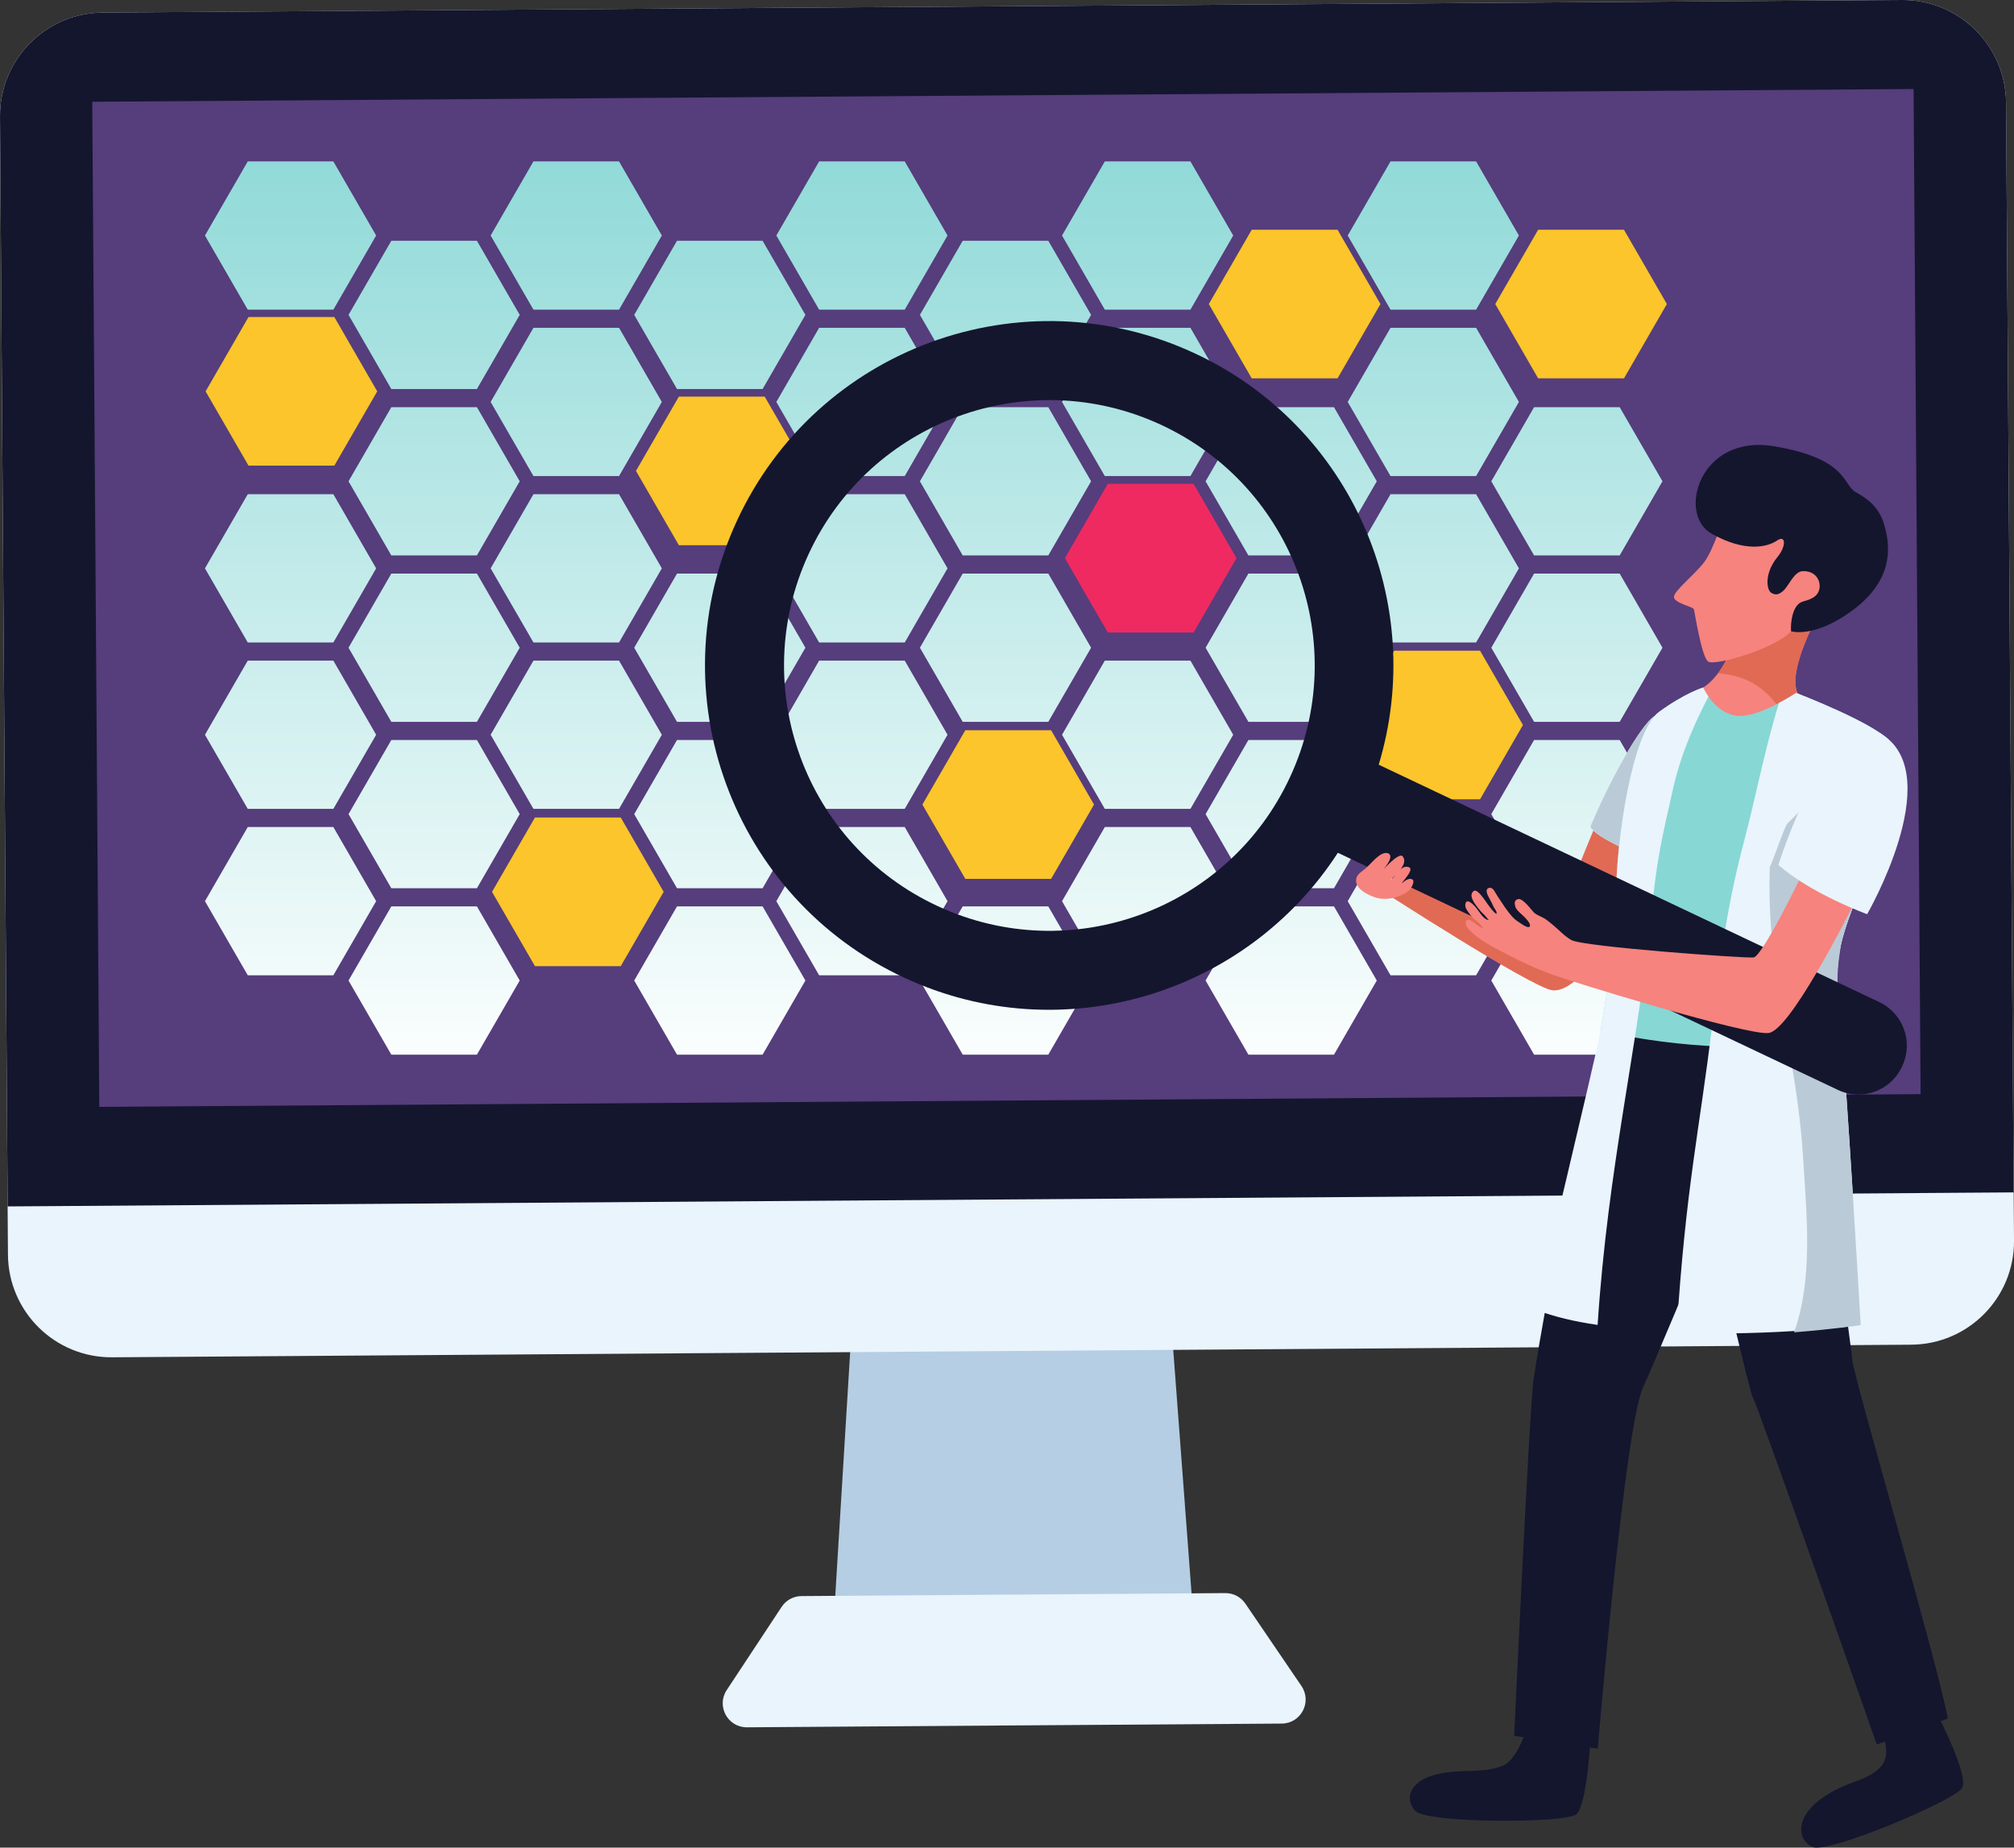 <?xml version="1.0" encoding="UTF-8" standalone="no"?>
<!-- Created with Inkscape (http://www.inkscape.org/) -->

<svg
   xmlns:dc="http://purl.org/dc/elements/1.1/"
   xmlns:cc="http://creativecommons.org/ns#"
   xmlns:rdf="http://www.w3.org/1999/02/22-rdf-syntax-ns#"
   xmlns:svg="http://www.w3.org/2000/svg"
   xmlns="http://www.w3.org/2000/svg"
   xmlns:xlink="http://www.w3.org/1999/xlink"
   xmlns:sodipodi="http://sodipodi.sourceforge.net/DTD/sodipodi-0.dtd"
   xmlns:inkscape="http://www.inkscape.org/namespaces/inkscape"
   width="129.569mm"
   height="118.867mm"
   viewBox="0 0 129.569 118.867"
   version="1.1"
   id="svg9718"
   inkscape:version="0.92.5 (2060ec1f9f, 2020-04-08)"
   sodipodi:docname="tujuan.svg">
  <rect x="0" y="0" width="129.569" height="118.867" fill="#333333" stroke="none"/>
  <defs
     id="defs9712">
    <clipPath
       clipPathUnits="userSpaceOnUse"
       id="clipPath606">
      <path
         d="m 120.672,1723.24 -17.539,30.38 17.539,30.37 h 35.074 l 17.535,-30.37 -17.535,-30.38 z"
         id="path604"
         inkscape:connector-curvature="0" />
    </clipPath>
    <linearGradient
       x1="0"
       y1="0"
       x2="1"
       y2="0"
       gradientUnits="userSpaceOnUse"
       gradientTransform="matrix(0,415.368,415.368,0,138.208,1402.3)"
       spreadMethod="pad"
       id="linearGradient612">
      <stop
         style="stop-opacity:1;stop-color:#ffffff"
         offset="0"
         id="stop608" />
      <stop
         style="stop-opacity:1;stop-color:#87d7d5"
         offset="1"
         id="stop610" />
    </linearGradient>
    <clipPath
       clipPathUnits="userSpaceOnUse"
       id="clipPath624">
      <path
         d="m 120.672,1586.86 -17.539,30.37 17.539,30.38 h 35.074 l 17.535,-30.38 -17.535,-30.37 z"
         id="path622"
         inkscape:connector-curvature="0" />
    </clipPath>
    <clipPath
       clipPathUnits="userSpaceOnUse"
       id="clipPath640">
      <path
         d="m 120.672,1518.67 -17.539,30.37 17.539,30.38 h 35.074 l 17.535,-30.38 -17.535,-30.37 z"
         id="path638"
         inkscape:connector-curvature="0" />
    </clipPath>
    <clipPath
       clipPathUnits="userSpaceOnUse"
       id="clipPath656">
      <path
         d="m 120.672,1450.48 -17.539,30.37 17.539,30.38 h 35.074 l 17.535,-30.38 -17.535,-30.37 z"
         id="path654"
         inkscape:connector-curvature="0" />
    </clipPath>
    <clipPath
       clipPathUnits="userSpaceOnUse"
       id="clipPath672">
      <path
         d="m 179.5,1690.72 -17.539,30.38 17.539,30.37 h 35.074 l 17.539,-30.37 -17.539,-30.38 z"
         id="path670"
         inkscape:connector-curvature="0" />
    </clipPath>
    <linearGradient
       x1="0"
       y1="0"
       x2="1"
       y2="0"
       gradientUnits="userSpaceOnUse"
       gradientTransform="matrix(0,415.368,415.368,0,197.037,1402.3)"
       spreadMethod="pad"
       id="linearGradient678">
      <stop
         style="stop-opacity:1;stop-color:#ffffff"
         offset="0"
         id="stop674" />
      <stop
         style="stop-opacity:1;stop-color:#87d7d5"
         offset="1"
         id="stop676" />
    </linearGradient>
    <clipPath
       clipPathUnits="userSpaceOnUse"
       id="clipPath688">
      <path
         d="m 179.5,1622.53 -17.539,30.38 17.539,30.37 h 35.074 l 17.539,-30.37 -17.539,-30.38 z"
         id="path686"
         inkscape:connector-curvature="0" />
    </clipPath>
    <clipPath
       clipPathUnits="userSpaceOnUse"
       id="clipPath704">
      <path
         d="m 179.5,1554.34 -17.539,30.37 17.539,30.38 h 35.074 l 17.539,-30.38 -17.539,-30.37 z"
         id="path702"
         inkscape:connector-curvature="0" />
    </clipPath>
    <clipPath
       clipPathUnits="userSpaceOnUse"
       id="clipPath720">
      <path
         d="m 179.5,1486.15 -17.539,30.37 17.539,30.38 h 35.074 l 17.539,-30.38 -17.539,-30.37 z"
         id="path718"
         inkscape:connector-curvature="0" />
    </clipPath>
    <clipPath
       clipPathUnits="userSpaceOnUse"
       id="clipPath736">
      <path
         d="m 179.5,1417.96 -17.539,30.37 17.539,30.38 h 35.074 l 17.539,-30.38 -17.539,-30.37 z"
         id="path734"
         inkscape:connector-curvature="0" />
    </clipPath>
    <clipPath
       clipPathUnits="userSpaceOnUse"
       id="clipPath752">
      <path
         d="m 237.738,1723.24 -17.539,30.38 17.539,30.37 h 35.075 l 17.539,-30.37 -17.539,-30.38 z"
         id="path750"
         inkscape:connector-curvature="0" />
    </clipPath>
    <linearGradient
       x1="0"
       y1="0"
       x2="1"
       y2="0"
       gradientUnits="userSpaceOnUse"
       gradientTransform="matrix(0,415.368,415.368,0,255.275,1402.3)"
       spreadMethod="pad"
       id="linearGradient758">
      <stop
         style="stop-opacity:1;stop-color:#ffffff"
         offset="0"
         id="stop754" />
      <stop
         style="stop-opacity:1;stop-color:#87d7d5"
         offset="1"
         id="stop756" />
    </linearGradient>
    <clipPath
       clipPathUnits="userSpaceOnUse"
       id="clipPath768">
      <path
         d="m 237.738,1655.05 -17.539,30.37 17.539,30.38 h 35.075 l 17.539,-30.38 -17.539,-30.37 z"
         id="path766"
         inkscape:connector-curvature="0" />
    </clipPath>
    <clipPath
       clipPathUnits="userSpaceOnUse"
       id="clipPath784">
      <path
         d="m 237.738,1586.86 -17.539,30.37 17.539,30.38 h 35.075 l 17.539,-30.38 -17.539,-30.37 z"
         id="path782"
         inkscape:connector-curvature="0" />
    </clipPath>
    <clipPath
       clipPathUnits="userSpaceOnUse"
       id="clipPath800">
      <path
         d="m 237.738,1518.67 -17.539,30.37 17.539,30.38 h 35.075 l 17.539,-30.38 -17.539,-30.37 z"
         id="path798"
         inkscape:connector-curvature="0" />
    </clipPath>
    <clipPath
       clipPathUnits="userSpaceOnUse"
       id="clipPath818">
      <path
         d="m 296.566,1690.72 -17.539,30.38 17.539,30.37 h 35.075 l 17.539,-30.37 -17.539,-30.38 z"
         id="path816"
         inkscape:connector-curvature="0" />
    </clipPath>
    <linearGradient
       x1="0"
       y1="0"
       x2="1"
       y2="0"
       gradientUnits="userSpaceOnUse"
       gradientTransform="matrix(0,415.368,415.368,0,314.104,1402.3)"
       spreadMethod="pad"
       id="linearGradient824">
      <stop
         style="stop-opacity:1;stop-color:#ffffff"
         offset="0"
         id="stop820" />
      <stop
         style="stop-opacity:1;stop-color:#87d7d5"
         offset="1"
         id="stop822" />
    </linearGradient>
    <clipPath
       clipPathUnits="userSpaceOnUse"
       id="clipPath836">
      <path
         d="m 296.566,1554.34 -17.539,30.37 17.539,30.38 h 35.075 l 17.539,-30.38 -17.539,-30.37 z"
         id="path834"
         inkscape:connector-curvature="0" />
    </clipPath>
    <clipPath
       clipPathUnits="userSpaceOnUse"
       id="clipPath852">
      <path
         d="m 296.566,1486.15 -17.539,30.37 17.539,30.38 h 35.075 l 17.539,-30.38 -17.539,-30.37 z"
         id="path850"
         inkscape:connector-curvature="0" />
    </clipPath>
    <clipPath
       clipPathUnits="userSpaceOnUse"
       id="clipPath868">
      <path
         d="m 296.566,1417.96 -17.539,30.37 17.539,30.38 h 35.075 l 17.539,-30.38 -17.539,-30.37 z"
         id="path866"
         inkscape:connector-curvature="0" />
    </clipPath>
    <clipPath
       clipPathUnits="userSpaceOnUse"
       id="clipPath884">
      <path
         d="m 354.805,1723.24 -17.535,30.38 17.535,30.37 h 35.078 l 17.535,-30.37 -17.535,-30.38 z"
         id="path882"
         inkscape:connector-curvature="0" />
    </clipPath>
    <linearGradient
       x1="0"
       y1="0"
       x2="1"
       y2="0"
       gradientUnits="userSpaceOnUse"
       gradientTransform="matrix(0,415.368,415.368,0,372.343,1402.3)"
       spreadMethod="pad"
       id="linearGradient890">
      <stop
         style="stop-opacity:1;stop-color:#ffffff"
         offset="0"
         id="stop886" />
      <stop
         style="stop-opacity:1;stop-color:#87d7d5"
         offset="1"
         id="stop888" />
    </linearGradient>
    <clipPath
       clipPathUnits="userSpaceOnUse"
       id="clipPath900">
      <path
         d="m 354.805,1655.05 -17.535,30.37 17.535,30.38 h 35.078 l 17.535,-30.38 -17.535,-30.37 z"
         id="path898"
         inkscape:connector-curvature="0" />
    </clipPath>
    <clipPath
       clipPathUnits="userSpaceOnUse"
       id="clipPath916">
      <path
         d="m 354.805,1586.86 -17.535,30.37 17.535,30.38 h 35.078 l 17.535,-30.38 -17.535,-30.37 z"
         id="path914"
         inkscape:connector-curvature="0" />
    </clipPath>
    <clipPath
       clipPathUnits="userSpaceOnUse"
       id="clipPath932">
      <path
         d="m 354.805,1518.67 -17.535,30.37 17.535,30.38 h 35.078 l 17.535,-30.38 -17.535,-30.37 z"
         id="path930"
         inkscape:connector-curvature="0" />
    </clipPath>
    <clipPath
       clipPathUnits="userSpaceOnUse"
       id="clipPath948">
      <path
         d="m 354.805,1450.48 -17.535,30.37 17.535,30.38 h 35.078 l 17.535,-30.38 -17.535,-30.37 z"
         id="path946"
         inkscape:connector-curvature="0" />
    </clipPath>
    <clipPath
       clipPathUnits="userSpaceOnUse"
       id="clipPath964">
      <path
         d="m 413.637,1690.72 -17.539,30.38 17.539,30.37 h 35.074 l 17.535,-30.37 -17.535,-30.38 z"
         id="path962"
         inkscape:connector-curvature="0" />
    </clipPath>
    <linearGradient
       x1="0"
       y1="0"
       x2="1"
       y2="0"
       gradientUnits="userSpaceOnUse"
       gradientTransform="matrix(0,415.368,415.368,0,431.172,1402.3)"
       spreadMethod="pad"
       id="linearGradient970">
      <stop
         style="stop-opacity:1;stop-color:#ffffff"
         offset="0"
         id="stop966" />
      <stop
         style="stop-opacity:1;stop-color:#87d7d5"
         offset="1"
         id="stop968" />
    </linearGradient>
    <clipPath
       clipPathUnits="userSpaceOnUse"
       id="clipPath980">
      <path
         d="m 413.637,1622.53 -17.539,30.38 17.539,30.37 h 35.074 l 17.535,-30.37 -17.535,-30.38 z"
         id="path978"
         inkscape:connector-curvature="0" />
    </clipPath>
    <clipPath
       clipPathUnits="userSpaceOnUse"
       id="clipPath996">
      <path
         d="m 413.637,1554.34 -17.539,30.37 17.539,30.38 h 35.074 l 17.535,-30.38 -17.535,-30.37 z"
         id="path994"
         inkscape:connector-curvature="0" />
    </clipPath>
    <clipPath
       clipPathUnits="userSpaceOnUse"
       id="clipPath1014">
      <path
         d="m 413.637,1417.96 -17.539,30.37 17.539,30.38 h 35.074 l 17.535,-30.38 -17.535,-30.37 z"
         id="path1012"
         inkscape:connector-curvature="0" />
    </clipPath>
    <clipPath
       clipPathUnits="userSpaceOnUse"
       id="clipPath1030">
      <path
         d="m 471.871,1723.24 -17.535,30.38 17.535,30.37 h 35.078 l 17.535,-30.37 -17.535,-30.38 z"
         id="path1028"
         inkscape:connector-curvature="0" />
    </clipPath>
    <linearGradient
       x1="0"
       y1="0"
       x2="1"
       y2="0"
       gradientUnits="userSpaceOnUse"
       gradientTransform="matrix(0,415.368,415.368,0,489.411,1402.3)"
       spreadMethod="pad"
       id="linearGradient1036">
      <stop
         style="stop-opacity:1;stop-color:#ffffff"
         offset="0"
         id="stop1032" />
      <stop
         style="stop-opacity:1;stop-color:#87d7d5"
         offset="1"
         id="stop1034" />
    </linearGradient>
    <clipPath
       clipPathUnits="userSpaceOnUse"
       id="clipPath1046">
      <path
         d="m 471.871,1655.05 -17.535,30.37 17.535,30.38 h 35.078 l 17.535,-30.38 -17.535,-30.37 z"
         id="path1044"
         inkscape:connector-curvature="0" />
    </clipPath>
    <clipPath
       clipPathUnits="userSpaceOnUse"
       id="clipPath1064">
      <path
         d="m 471.871,1518.67 -17.535,30.37 17.535,30.38 h 35.078 l 17.535,-30.38 -17.535,-30.37 z"
         id="path1062"
         inkscape:connector-curvature="0" />
    </clipPath>
    <clipPath
       clipPathUnits="userSpaceOnUse"
       id="clipPath1080">
      <path
         d="m 471.871,1450.48 -17.535,30.37 17.535,30.38 h 35.078 l 17.535,-30.38 -17.535,-30.37 z"
         id="path1078"
         inkscape:connector-curvature="0" />
    </clipPath>
    <clipPath
       clipPathUnits="userSpaceOnUse"
       id="clipPath1098">
      <path
         d="m 530.703,1622.53 -17.539,30.38 17.539,30.37 h 35.074 l 17.539,-30.37 -17.539,-30.38 z"
         id="path1096"
         inkscape:connector-curvature="0" />
    </clipPath>
    <linearGradient
       x1="0"
       y1="0"
       x2="1"
       y2="0"
       gradientUnits="userSpaceOnUse"
       gradientTransform="matrix(0,415.368,415.368,0,548.241,1402.3)"
       spreadMethod="pad"
       id="linearGradient1104">
      <stop
         style="stop-opacity:1;stop-color:#ffffff"
         offset="0"
         id="stop1100" />
      <stop
         style="stop-opacity:1;stop-color:#87d7d5"
         offset="1"
         id="stop1102" />
    </linearGradient>
    <clipPath
       clipPathUnits="userSpaceOnUse"
       id="clipPath1114">
      <path
         d="m 530.703,1554.34 -17.539,30.37 17.539,30.38 h 35.074 l 17.539,-30.38 -17.539,-30.37 z"
         id="path1112"
         inkscape:connector-curvature="0" />
    </clipPath>
    <clipPath
       clipPathUnits="userSpaceOnUse"
       id="clipPath1130">
      <path
         d="m 530.703,1486.15 -17.539,30.37 17.539,30.38 h 35.074 l 17.539,-30.38 -17.539,-30.37 z"
         id="path1128"
         inkscape:connector-curvature="0" />
    </clipPath>
    <clipPath
       clipPathUnits="userSpaceOnUse"
       id="clipPath1146">
      <path
         d="m 530.703,1417.96 -17.539,30.37 17.539,30.38 h 35.074 l 17.539,-30.38 -17.539,-30.37 z"
         id="path1144"
         inkscape:connector-curvature="0" />
    </clipPath>
    <clipPath
       clipPathUnits="userSpaceOnUse"
       id="clipPath1162">
      <path
         d="m 588.941,1723.24 -17.539,30.38 17.539,30.37 h 35.075 l 17.539,-30.37 -17.539,-30.38 z"
         id="path1160"
         inkscape:connector-curvature="0" />
    </clipPath>
    <linearGradient
       x1="0"
       y1="0"
       x2="1"
       y2="0"
       gradientUnits="userSpaceOnUse"
       gradientTransform="matrix(0,415.368,415.368,0,606.479,1402.3)"
       spreadMethod="pad"
       id="linearGradient1168">
      <stop
         style="stop-opacity:1;stop-color:#ffffff"
         offset="0"
         id="stop1164" />
      <stop
         style="stop-opacity:1;stop-color:#87d7d5"
         offset="1"
         id="stop1166" />
    </linearGradient>
    <clipPath
       clipPathUnits="userSpaceOnUse"
       id="clipPath1178">
      <path
         d="m 588.941,1655.05 -17.539,30.37 17.539,30.38 h 35.075 l 17.539,-30.38 -17.539,-30.37 z"
         id="path1176"
         inkscape:connector-curvature="0" />
    </clipPath>
    <clipPath
       clipPathUnits="userSpaceOnUse"
       id="clipPath1194">
      <path
         d="m 588.941,1586.86 -17.539,30.37 17.539,30.38 h 35.075 l 17.539,-30.38 -17.539,-30.37 z"
         id="path1192"
         inkscape:connector-curvature="0" />
    </clipPath>
    <clipPath
       clipPathUnits="userSpaceOnUse"
       id="clipPath1212">
      <path
         d="m 588.941,1450.48 -17.539,30.37 17.539,30.38 h 35.075 l 17.539,-30.38 -17.539,-30.37 z"
         id="path1210"
         inkscape:connector-curvature="0" />
    </clipPath>
    <clipPath
       clipPathUnits="userSpaceOnUse"
       id="clipPath1230">
      <path
         d="m 647.77,1622.53 -17.536,30.38 17.536,30.37 h 35.078 l 17.535,-30.37 -17.535,-30.38 z"
         id="path1228"
         inkscape:connector-curvature="0" />
    </clipPath>
    <linearGradient
       x1="0"
       y1="0"
       x2="1"
       y2="0"
       gradientUnits="userSpaceOnUse"
       gradientTransform="matrix(0,415.368,415.368,0,665.308,1402.3)"
       spreadMethod="pad"
       id="linearGradient1236">
      <stop
         style="stop-opacity:1;stop-color:#ffffff"
         offset="0"
         id="stop1232" />
      <stop
         style="stop-opacity:1;stop-color:#87d7d5"
         offset="1"
         id="stop1234" />
    </linearGradient>
    <clipPath
       clipPathUnits="userSpaceOnUse"
       id="clipPath1246">
      <path
         d="m 647.77,1554.34 -17.536,30.37 17.536,30.38 h 35.078 l 17.535,-30.38 -17.535,-30.37 z"
         id="path1244"
         inkscape:connector-curvature="0" />
    </clipPath>
    <clipPath
       clipPathUnits="userSpaceOnUse"
       id="clipPath1262">
      <path
         d="m 647.77,1486.15 -17.536,30.37 17.536,30.38 h 35.078 l 17.535,-30.38 -17.535,-30.37 z"
         id="path1260"
         inkscape:connector-curvature="0" />
    </clipPath>
    <clipPath
       clipPathUnits="userSpaceOnUse"
       id="clipPath1278">
      <path
         d="m 647.77,1417.96 -17.536,30.37 17.536,30.38 h 35.078 l 17.535,-30.38 -17.535,-30.37 z"
         id="path1276"
         inkscape:connector-curvature="0" />
    </clipPath>
    <linearGradient
       inkscape:collect="always"
       xlink:href="#linearGradient612"
       id="linearGradient10911"
       gradientUnits="userSpaceOnUse"
       gradientTransform="matrix(0,415.368,415.368,0,138.208,1402.3)"
       x1="0"
       y1="0"
       x2="1"
       y2="0"
       spreadMethod="pad" />
    <linearGradient
       inkscape:collect="always"
       xlink:href="#linearGradient612"
       id="linearGradient10913"
       gradientUnits="userSpaceOnUse"
       gradientTransform="matrix(0,415.368,415.368,0,138.208,1402.3)"
       x1="0"
       y1="0"
       x2="1"
       y2="0"
       spreadMethod="pad" />
    <linearGradient
       inkscape:collect="always"
       xlink:href="#linearGradient612"
       id="linearGradient10915"
       gradientUnits="userSpaceOnUse"
       gradientTransform="matrix(0,415.368,415.368,0,138.208,1402.3)"
       x1="0"
       y1="0"
       x2="1"
       y2="0"
       spreadMethod="pad" />
    <linearGradient
       inkscape:collect="always"
       xlink:href="#linearGradient612"
       id="linearGradient10917"
       gradientUnits="userSpaceOnUse"
       gradientTransform="matrix(0,415.368,415.368,0,138.208,1402.3)"
       x1="0"
       y1="0"
       x2="1"
       y2="0"
       spreadMethod="pad" />
    <linearGradient
       inkscape:collect="always"
       xlink:href="#linearGradient678"
       id="linearGradient10919"
       gradientUnits="userSpaceOnUse"
       gradientTransform="matrix(0,415.368,415.368,0,197.037,1402.3)"
       x1="0"
       y1="0"
       x2="1"
       y2="0"
       spreadMethod="pad" />
    <linearGradient
       inkscape:collect="always"
       xlink:href="#linearGradient678"
       id="linearGradient10921"
       gradientUnits="userSpaceOnUse"
       gradientTransform="matrix(0,415.368,415.368,0,197.037,1402.3)"
       x1="0"
       y1="0"
       x2="1"
       y2="0"
       spreadMethod="pad" />
    <linearGradient
       inkscape:collect="always"
       xlink:href="#linearGradient678"
       id="linearGradient10923"
       gradientUnits="userSpaceOnUse"
       gradientTransform="matrix(0,415.368,415.368,0,197.037,1402.3)"
       x1="0"
       y1="0"
       x2="1"
       y2="0"
       spreadMethod="pad" />
    <linearGradient
       inkscape:collect="always"
       xlink:href="#linearGradient678"
       id="linearGradient10925"
       gradientUnits="userSpaceOnUse"
       gradientTransform="matrix(0,415.368,415.368,0,197.037,1402.3)"
       x1="0"
       y1="0"
       x2="1"
       y2="0"
       spreadMethod="pad" />
    <linearGradient
       inkscape:collect="always"
       xlink:href="#linearGradient678"
       id="linearGradient10927"
       gradientUnits="userSpaceOnUse"
       gradientTransform="matrix(0,415.368,415.368,0,197.037,1402.3)"
       x1="0"
       y1="0"
       x2="1"
       y2="0"
       spreadMethod="pad" />
    <linearGradient
       inkscape:collect="always"
       xlink:href="#linearGradient758"
       id="linearGradient10929"
       gradientUnits="userSpaceOnUse"
       gradientTransform="matrix(0,415.368,415.368,0,255.275,1402.3)"
       x1="0"
       y1="0"
       x2="1"
       y2="0"
       spreadMethod="pad" />
    <linearGradient
       inkscape:collect="always"
       xlink:href="#linearGradient758"
       id="linearGradient10931"
       gradientUnits="userSpaceOnUse"
       gradientTransform="matrix(0,415.368,415.368,0,255.275,1402.3)"
       x1="0"
       y1="0"
       x2="1"
       y2="0"
       spreadMethod="pad" />
    <linearGradient
       inkscape:collect="always"
       xlink:href="#linearGradient758"
       id="linearGradient10933"
       gradientUnits="userSpaceOnUse"
       gradientTransform="matrix(0,415.368,415.368,0,255.275,1402.3)"
       x1="0"
       y1="0"
       x2="1"
       y2="0"
       spreadMethod="pad" />
    <linearGradient
       inkscape:collect="always"
       xlink:href="#linearGradient758"
       id="linearGradient10935"
       gradientUnits="userSpaceOnUse"
       gradientTransform="matrix(0,415.368,415.368,0,255.275,1402.3)"
       x1="0"
       y1="0"
       x2="1"
       y2="0"
       spreadMethod="pad" />
    <linearGradient
       inkscape:collect="always"
       xlink:href="#linearGradient824"
       id="linearGradient10937"
       gradientUnits="userSpaceOnUse"
       gradientTransform="matrix(0,415.368,415.368,0,314.104,1402.3)"
       x1="0"
       y1="0"
       x2="1"
       y2="0"
       spreadMethod="pad" />
    <linearGradient
       inkscape:collect="always"
       xlink:href="#linearGradient824"
       id="linearGradient10939"
       gradientUnits="userSpaceOnUse"
       gradientTransform="matrix(0,415.368,415.368,0,314.104,1402.3)"
       x1="0"
       y1="0"
       x2="1"
       y2="0"
       spreadMethod="pad" />
    <linearGradient
       inkscape:collect="always"
       xlink:href="#linearGradient824"
       id="linearGradient10941"
       gradientUnits="userSpaceOnUse"
       gradientTransform="matrix(0,415.368,415.368,0,314.104,1402.3)"
       x1="0"
       y1="0"
       x2="1"
       y2="0"
       spreadMethod="pad" />
    <linearGradient
       inkscape:collect="always"
       xlink:href="#linearGradient824"
       id="linearGradient10943"
       gradientUnits="userSpaceOnUse"
       gradientTransform="matrix(0,415.368,415.368,0,314.104,1402.3)"
       x1="0"
       y1="0"
       x2="1"
       y2="0"
       spreadMethod="pad" />
    <linearGradient
       inkscape:collect="always"
       xlink:href="#linearGradient890"
       id="linearGradient10945"
       gradientUnits="userSpaceOnUse"
       gradientTransform="matrix(0,415.368,415.368,0,372.343,1402.3)"
       x1="0"
       y1="0"
       x2="1"
       y2="0"
       spreadMethod="pad" />
    <linearGradient
       inkscape:collect="always"
       xlink:href="#linearGradient890"
       id="linearGradient10947"
       gradientUnits="userSpaceOnUse"
       gradientTransform="matrix(0,415.368,415.368,0,372.343,1402.3)"
       x1="0"
       y1="0"
       x2="1"
       y2="0"
       spreadMethod="pad" />
    <linearGradient
       inkscape:collect="always"
       xlink:href="#linearGradient890"
       id="linearGradient10949"
       gradientUnits="userSpaceOnUse"
       gradientTransform="matrix(0,415.368,415.368,0,372.343,1402.3)"
       x1="0"
       y1="0"
       x2="1"
       y2="0"
       spreadMethod="pad" />
    <linearGradient
       inkscape:collect="always"
       xlink:href="#linearGradient890"
       id="linearGradient10951"
       gradientUnits="userSpaceOnUse"
       gradientTransform="matrix(0,415.368,415.368,0,372.343,1402.3)"
       x1="0"
       y1="0"
       x2="1"
       y2="0"
       spreadMethod="pad" />
    <linearGradient
       inkscape:collect="always"
       xlink:href="#linearGradient890"
       id="linearGradient10953"
       gradientUnits="userSpaceOnUse"
       gradientTransform="matrix(0,415.368,415.368,0,372.343,1402.3)"
       x1="0"
       y1="0"
       x2="1"
       y2="0"
       spreadMethod="pad" />
    <linearGradient
       inkscape:collect="always"
       xlink:href="#linearGradient970"
       id="linearGradient10955"
       gradientUnits="userSpaceOnUse"
       gradientTransform="matrix(0,415.368,415.368,0,431.172,1402.3)"
       x1="0"
       y1="0"
       x2="1"
       y2="0"
       spreadMethod="pad" />
    <linearGradient
       inkscape:collect="always"
       xlink:href="#linearGradient970"
       id="linearGradient10957"
       gradientUnits="userSpaceOnUse"
       gradientTransform="matrix(0,415.368,415.368,0,431.172,1402.3)"
       x1="0"
       y1="0"
       x2="1"
       y2="0"
       spreadMethod="pad" />
    <linearGradient
       inkscape:collect="always"
       xlink:href="#linearGradient970"
       id="linearGradient10959"
       gradientUnits="userSpaceOnUse"
       gradientTransform="matrix(0,415.368,415.368,0,431.172,1402.3)"
       x1="0"
       y1="0"
       x2="1"
       y2="0"
       spreadMethod="pad" />
    <linearGradient
       inkscape:collect="always"
       xlink:href="#linearGradient970"
       id="linearGradient10961"
       gradientUnits="userSpaceOnUse"
       gradientTransform="matrix(0,415.368,415.368,0,431.172,1402.3)"
       x1="0"
       y1="0"
       x2="1"
       y2="0"
       spreadMethod="pad" />
    <linearGradient
       inkscape:collect="always"
       xlink:href="#linearGradient1036"
       id="linearGradient10963"
       gradientUnits="userSpaceOnUse"
       gradientTransform="matrix(0,415.368,415.368,0,489.411,1402.3)"
       x1="0"
       y1="0"
       x2="1"
       y2="0"
       spreadMethod="pad" />
    <linearGradient
       inkscape:collect="always"
       xlink:href="#linearGradient1036"
       id="linearGradient10965"
       gradientUnits="userSpaceOnUse"
       gradientTransform="matrix(0,415.368,415.368,0,489.411,1402.3)"
       x1="0"
       y1="0"
       x2="1"
       y2="0"
       spreadMethod="pad" />
    <linearGradient
       inkscape:collect="always"
       xlink:href="#linearGradient1036"
       id="linearGradient10967"
       gradientUnits="userSpaceOnUse"
       gradientTransform="matrix(0,415.368,415.368,0,489.411,1402.3)"
       x1="0"
       y1="0"
       x2="1"
       y2="0"
       spreadMethod="pad" />
    <linearGradient
       inkscape:collect="always"
       xlink:href="#linearGradient1036"
       id="linearGradient10969"
       gradientUnits="userSpaceOnUse"
       gradientTransform="matrix(0,415.368,415.368,0,489.411,1402.3)"
       x1="0"
       y1="0"
       x2="1"
       y2="0"
       spreadMethod="pad" />
    <linearGradient
       inkscape:collect="always"
       xlink:href="#linearGradient1104"
       id="linearGradient10971"
       gradientUnits="userSpaceOnUse"
       gradientTransform="matrix(0,415.368,415.368,0,548.241,1402.3)"
       x1="0"
       y1="0"
       x2="1"
       y2="0"
       spreadMethod="pad" />
    <linearGradient
       inkscape:collect="always"
       xlink:href="#linearGradient1104"
       id="linearGradient10973"
       gradientUnits="userSpaceOnUse"
       gradientTransform="matrix(0,415.368,415.368,0,548.241,1402.3)"
       x1="0"
       y1="0"
       x2="1"
       y2="0"
       spreadMethod="pad" />
    <linearGradient
       inkscape:collect="always"
       xlink:href="#linearGradient1104"
       id="linearGradient10975"
       gradientUnits="userSpaceOnUse"
       gradientTransform="matrix(0,415.368,415.368,0,548.241,1402.3)"
       x1="0"
       y1="0"
       x2="1"
       y2="0"
       spreadMethod="pad" />
    <linearGradient
       inkscape:collect="always"
       xlink:href="#linearGradient1104"
       id="linearGradient10977"
       gradientUnits="userSpaceOnUse"
       gradientTransform="matrix(0,415.368,415.368,0,548.241,1402.3)"
       x1="0"
       y1="0"
       x2="1"
       y2="0"
       spreadMethod="pad" />
    <linearGradient
       inkscape:collect="always"
       xlink:href="#linearGradient1168"
       id="linearGradient10979"
       gradientUnits="userSpaceOnUse"
       gradientTransform="matrix(0,415.368,415.368,0,606.479,1402.3)"
       x1="0"
       y1="0"
       x2="1"
       y2="0"
       spreadMethod="pad" />
    <linearGradient
       inkscape:collect="always"
       xlink:href="#linearGradient1168"
       id="linearGradient10981"
       gradientUnits="userSpaceOnUse"
       gradientTransform="matrix(0,415.368,415.368,0,606.479,1402.3)"
       x1="0"
       y1="0"
       x2="1"
       y2="0"
       spreadMethod="pad" />
    <linearGradient
       inkscape:collect="always"
       xlink:href="#linearGradient1168"
       id="linearGradient10983"
       gradientUnits="userSpaceOnUse"
       gradientTransform="matrix(0,415.368,415.368,0,606.479,1402.3)"
       x1="0"
       y1="0"
       x2="1"
       y2="0"
       spreadMethod="pad" />
    <linearGradient
       inkscape:collect="always"
       xlink:href="#linearGradient1168"
       id="linearGradient10985"
       gradientUnits="userSpaceOnUse"
       gradientTransform="matrix(0,415.368,415.368,0,606.479,1402.3)"
       x1="0"
       y1="0"
       x2="1"
       y2="0"
       spreadMethod="pad" />
    <linearGradient
       inkscape:collect="always"
       xlink:href="#linearGradient1236"
       id="linearGradient10987"
       gradientUnits="userSpaceOnUse"
       gradientTransform="matrix(0,415.368,415.368,0,665.308,1402.3)"
       x1="0"
       y1="0"
       x2="1"
       y2="0"
       spreadMethod="pad" />
    <linearGradient
       inkscape:collect="always"
       xlink:href="#linearGradient1236"
       id="linearGradient10989"
       gradientUnits="userSpaceOnUse"
       gradientTransform="matrix(0,415.368,415.368,0,665.308,1402.3)"
       x1="0"
       y1="0"
       x2="1"
       y2="0"
       spreadMethod="pad" />
    <linearGradient
       inkscape:collect="always"
       xlink:href="#linearGradient1236"
       id="linearGradient10991"
       gradientUnits="userSpaceOnUse"
       gradientTransform="matrix(0,415.368,415.368,0,665.308,1402.3)"
       x1="0"
       y1="0"
       x2="1"
       y2="0"
       spreadMethod="pad" />
    <linearGradient
       inkscape:collect="always"
       xlink:href="#linearGradient1236"
       id="linearGradient10993"
       gradientUnits="userSpaceOnUse"
       gradientTransform="matrix(0,415.368,415.368,0,665.308,1402.3)"
       x1="0"
       y1="0"
       x2="1"
       y2="0"
       spreadMethod="pad" />
  </defs>
  <sodipodi:namedview
     id="base"
     pagecolor="#ffffff"
     bordercolor="#666666"
     borderopacity="1.0"
     inkscape:pageopacity="0.0"
     inkscape:pageshadow="2"
     inkscape:zoom="0.98994949"
     inkscape:cx="217.82645"
     inkscape:cy="96.382266"
     inkscape:document-units="mm"
     inkscape:current-layer="layer1"
     showgrid="false"
     inkscape:window-width="1920"
     inkscape:window-height="964"
     inkscape:window-x="0"
     inkscape:window-y="27"
     inkscape:window-maximized="1" />
  <g
     inkscape:label="Layer 1"
     inkscape:groupmode="layer"
     id="layer1"
     transform="translate(48.91,-38.751)">
    <path
       inkscape:connector-curvature="0"
       id="path590"
       style="fill:#b5cee4;fill-opacity:1;fill-rule:nonzero;stroke:none;stroke-width:0.157"
       d="m 28.143,146.505 -23.638,0.165 1.743,-28.509 19.752,-0.137 2.142,28.481" />
    <path
       inkscape:connector-curvature="0"
       id="path592"
       style="fill:#e9f4fc;fill-opacity:1;fill-rule:nonzero;stroke:none;stroke-width:0.157"
       d="m 31.209,141.921 c -0.29,-0.427 -0.773,-0.68 -1.288,-0.677 l -13.09,0.093 -1.085,0.006 -13.091,0.093 c -0.515,0.003 -0.995,0.263 -1.278,0.693 l -3.534,5.353 c -0.681,1.033 0.065,2.405 1.3,2.397 l 16.662,-0.118 1.086,-0.006 16.662,-0.116 c 1.235,-0.009 1.961,-1.393 1.266,-2.415 l -3.609,-5.303" />
    <path
       inkscape:connector-curvature="0"
       id="path594"
       style="fill:#e9f4fc;fill-opacity:1;fill-rule:nonzero;stroke:none;stroke-width:0.157"
       d="m 74.053,125.263 -115.752,0.811 c -3.674,0.025 -6.673,-2.932 -6.699,-6.606 l -0.512,-73.208 c -0.026,-3.674 2.931,-6.672 6.605,-6.699 L 73.448,38.751 c 3.674,-0.027 6.673,2.931 6.699,6.605 l 0.513,73.208 c 0.025,3.674 -2.932,6.672 -6.606,6.699" />
    <path
       inkscape:connector-curvature="0"
       id="path596"
       style="fill:#14162e;fill-opacity:1;fill-rule:nonzero;stroke:none;stroke-width:0.157"
       d="M 80.637,115.464 80.147,45.356 c -0.026,-3.674 -3.025,-6.631 -6.699,-6.605 l -115.752,0.809 c -3.674,0.027 -6.631,3.025 -6.605,6.699 l 0.491,70.108 129.056,-0.903" />
    <path
       inkscape:connector-curvature="0"
       id="path598"
       style="fill:#563d7c;fill-opacity:1;fill-rule:nonzero;stroke:none;stroke-width:0.157"
       d="m 74.651,109.143 -117.173,0.82 -0.453,-64.665 117.173,-0.82 0.453,64.665" />
    <g
       id="g600"
       transform="matrix(0.157,0,0,-0.157,-51.916,329.222)">
      <g
         clip-path="url(#clipPath606)"
         id="g602">
        <path
           inkscape:connector-curvature="0"
           id="path614"
           style="fill:url(#linearGradient10911);fill-opacity:1;fill-rule:nonzero;stroke:none"
           d="m 120.672,1723.24 -17.539,30.38 17.539,30.37 h 35.074 l 17.535,-30.37 -17.535,-30.38 h -35.074" />
      </g>
    </g>
    <path
       inkscape:connector-curvature="0"
       id="path616"
       style="fill:#fbc52b;fill-opacity:1;fill-rule:nonzero;stroke:none;stroke-width:0.157"
       d="m -32.922,68.709 -2.761,-4.78 2.761,-4.782 h 5.521 l 2.76,4.782 -2.76,4.78 h -5.521" />
    <g
       id="g618"
       transform="matrix(0.157,0,0,-0.157,-51.916,329.222)">
      <g
         clip-path="url(#clipPath624)"
         id="g620">
        <path
           inkscape:connector-curvature="0"
           id="path632"
           style="fill:url(#linearGradient10913);fill-opacity:1;fill-rule:nonzero;stroke:none"
           d="m 120.672,1586.86 -17.539,30.37 17.539,30.38 h 35.074 l 17.535,-30.38 -17.535,-30.37 h -35.074" />
      </g>
    </g>
    <g
       id="g634"
       transform="matrix(0.157,0,0,-0.157,-51.916,329.222)">
      <g
         clip-path="url(#clipPath640)"
         id="g636">
        <path
           inkscape:connector-curvature="0"
           id="path648"
           style="fill:url(#linearGradient10915);fill-opacity:1;fill-rule:nonzero;stroke:none"
           d="m 120.672,1518.67 -17.539,30.37 17.539,30.38 h 35.074 l 17.535,-30.38 -17.535,-30.37 h -35.074" />
      </g>
    </g>
    <g
       id="g650"
       transform="matrix(0.157,0,0,-0.157,-51.916,329.222)">
      <g
         clip-path="url(#clipPath656)"
         id="g652">
        <path
           inkscape:connector-curvature="0"
           id="path664"
           style="fill:url(#linearGradient10917);fill-opacity:1;fill-rule:nonzero;stroke:none"
           d="m 120.672,1450.48 -17.539,30.37 17.539,30.38 h 35.074 l 17.535,-30.38 -17.535,-30.37 h -35.074" />
      </g>
    </g>
    <g
       id="g666"
       transform="matrix(0.157,0,0,-0.157,-51.916,329.222)">
      <g
         clip-path="url(#clipPath672)"
         id="g668">
        <path
           inkscape:connector-curvature="0"
           id="path680"
           style="fill:url(#linearGradient10919);fill-opacity:1;fill-rule:nonzero;stroke:none"
           d="m 179.5,1690.72 -17.539,30.38 17.539,30.37 h 35.074 l 17.539,-30.37 -17.539,-30.38 H 179.5" />
      </g>
    </g>
    <g
       id="g682"
       transform="matrix(0.157,0,0,-0.157,-51.916,329.222)">
      <g
         clip-path="url(#clipPath688)"
         id="g684">
        <path
           inkscape:connector-curvature="0"
           id="path696"
           style="fill:url(#linearGradient10921);fill-opacity:1;fill-rule:nonzero;stroke:none"
           d="m 179.5,1622.53 -17.539,30.38 17.539,30.37 h 35.074 l 17.539,-30.37 -17.539,-30.38 H 179.5" />
      </g>
    </g>
    <g
       id="g698"
       transform="matrix(0.157,0,0,-0.157,-51.916,329.222)">
      <g
         clip-path="url(#clipPath704)"
         id="g700">
        <path
           inkscape:connector-curvature="0"
           id="path712"
           style="fill:url(#linearGradient10923);fill-opacity:1;fill-rule:nonzero;stroke:none"
           d="m 179.5,1554.34 -17.539,30.37 17.539,30.38 h 35.074 l 17.539,-30.38 -17.539,-30.37 H 179.5" />
      </g>
    </g>
    <g
       id="g714"
       transform="matrix(0.157,0,0,-0.157,-51.916,329.222)">
      <g
         clip-path="url(#clipPath720)"
         id="g716">
        <path
           inkscape:connector-curvature="0"
           id="path728"
           style="fill:url(#linearGradient10925);fill-opacity:1;fill-rule:nonzero;stroke:none"
           d="m 179.5,1486.15 -17.539,30.37 17.539,30.38 h 35.074 l 17.539,-30.38 -17.539,-30.37 H 179.5" />
      </g>
    </g>
    <g
       id="g730"
       transform="matrix(0.157,0,0,-0.157,-51.916,329.222)">
      <g
         clip-path="url(#clipPath736)"
         id="g732">
        <path
           inkscape:connector-curvature="0"
           id="path744"
           style="fill:url(#linearGradient10927);fill-opacity:1;fill-rule:nonzero;stroke:none"
           d="m 179.5,1417.96 -17.539,30.37 17.539,30.38 h 35.074 l 17.539,-30.38 -17.539,-30.37 H 179.5" />
      </g>
    </g>
    <g
       id="g746"
       transform="matrix(0.157,0,0,-0.157,-51.916,329.222)">
      <g
         clip-path="url(#clipPath752)"
         id="g748">
        <path
           inkscape:connector-curvature="0"
           id="path760"
           style="fill:url(#linearGradient10929);fill-opacity:1;fill-rule:nonzero;stroke:none"
           d="m 237.738,1723.24 -17.539,30.38 17.539,30.37 h 35.075 l 17.539,-30.37 -17.539,-30.38 h -35.075" />
      </g>
    </g>
    <g
       id="g762"
       transform="matrix(0.157,0,0,-0.157,-51.916,329.222)">
      <g
         clip-path="url(#clipPath768)"
         id="g764">
        <path
           inkscape:connector-curvature="0"
           id="path776"
           style="fill:url(#linearGradient10931);fill-opacity:1;fill-rule:nonzero;stroke:none"
           d="m 237.738,1655.05 -17.539,30.37 17.539,30.38 h 35.075 l 17.539,-30.38 -17.539,-30.37 h -35.075" />
      </g>
    </g>
    <g
       id="g778"
       transform="matrix(0.157,0,0,-0.157,-51.916,329.222)">
      <g
         clip-path="url(#clipPath784)"
         id="g780">
        <path
           inkscape:connector-curvature="0"
           id="path792"
           style="fill:url(#linearGradient10933);fill-opacity:1;fill-rule:nonzero;stroke:none"
           d="m 237.738,1586.86 -17.539,30.37 17.539,30.38 h 35.075 l 17.539,-30.38 -17.539,-30.37 h -35.075" />
      </g>
    </g>
    <g
       id="g794"
       transform="matrix(0.157,0,0,-0.157,-51.916,329.222)">
      <g
         clip-path="url(#clipPath800)"
         id="g796">
        <path
           inkscape:connector-curvature="0"
           id="path808"
           style="fill:url(#linearGradient10935);fill-opacity:1;fill-rule:nonzero;stroke:none"
           d="m 237.738,1518.67 -17.539,30.37 17.539,30.38 h 35.075 l 17.539,-30.38 -17.539,-30.37 h -35.075" />
      </g>
    </g>
    <path
       inkscape:connector-curvature="0"
       id="path810"
       style="fill:#fbc52b;fill-opacity:1;fill-rule:nonzero;stroke:none;stroke-width:0.157"
       d="m -14.495,100.909 -2.761,-4.78 2.761,-4.782 h 5.521 l 2.761,4.782 -2.761,4.78 h -5.521" />
    <g
       id="g812"
       transform="matrix(0.157,0,0,-0.157,-51.916,329.222)">
      <g
         clip-path="url(#clipPath818)"
         id="g814">
        <path
           inkscape:connector-curvature="0"
           id="path826"
           style="fill:url(#linearGradient10937);fill-opacity:1;fill-rule:nonzero;stroke:none"
           d="m 296.566,1690.72 -17.539,30.38 17.539,30.37 h 35.075 l 17.539,-30.37 -17.539,-30.38 h -35.075" />
      </g>
    </g>
    <path
       inkscape:connector-curvature="0"
       id="path828"
       style="fill:#fbc52b;fill-opacity:1;fill-rule:nonzero;stroke:none;stroke-width:0.157"
       d="m -5.235,73.828 -2.761,-4.782 2.761,-4.78 H 0.286 L 3.047,69.046 0.286,73.828 H -5.235" />
    <g
       id="g830"
       transform="matrix(0.157,0,0,-0.157,-51.916,329.222)">
      <g
         clip-path="url(#clipPath836)"
         id="g832">
        <path
           inkscape:connector-curvature="0"
           id="path844"
           style="fill:url(#linearGradient10939);fill-opacity:1;fill-rule:nonzero;stroke:none"
           d="m 296.566,1554.34 -17.539,30.37 17.539,30.38 h 35.075 l 17.539,-30.38 -17.539,-30.37 h -35.075" />
      </g>
    </g>
    <g
       id="g846"
       transform="matrix(0.157,0,0,-0.157,-51.916,329.222)">
      <g
         clip-path="url(#clipPath852)"
         id="g848">
        <path
           inkscape:connector-curvature="0"
           id="path860"
           style="fill:url(#linearGradient10941);fill-opacity:1;fill-rule:nonzero;stroke:none"
           d="m 296.566,1486.15 -17.539,30.37 17.539,30.38 h 35.075 l 17.539,-30.38 -17.539,-30.37 h -35.075" />
      </g>
    </g>
    <g
       id="g862"
       transform="matrix(0.157,0,0,-0.157,-51.916,329.222)">
      <g
         clip-path="url(#clipPath868)"
         id="g864">
        <path
           inkscape:connector-curvature="0"
           id="path876"
           style="fill:url(#linearGradient10943);fill-opacity:1;fill-rule:nonzero;stroke:none"
           d="m 296.566,1417.96 -17.539,30.37 17.539,30.38 h 35.075 l 17.539,-30.38 -17.539,-30.37 h -35.075" />
      </g>
    </g>
    <g
       id="g878"
       transform="matrix(0.157,0,0,-0.157,-51.916,329.222)">
      <g
         clip-path="url(#clipPath884)"
         id="g880">
        <path
           inkscape:connector-curvature="0"
           id="path892"
           style="fill:url(#linearGradient10945);fill-opacity:1;fill-rule:nonzero;stroke:none"
           d="m 354.805,1723.24 -17.535,30.38 17.535,30.37 h 35.078 l 17.535,-30.37 -17.535,-30.38 h -35.078" />
      </g>
    </g>
    <g
       id="g894"
       transform="matrix(0.157,0,0,-0.157,-51.916,329.222)">
      <g
         clip-path="url(#clipPath900)"
         id="g896">
        <path
           inkscape:connector-curvature="0"
           id="path908"
           style="fill:url(#linearGradient10947);fill-opacity:1;fill-rule:nonzero;stroke:none"
           d="m 354.805,1655.05 -17.535,30.37 17.535,30.38 h 35.078 l 17.535,-30.38 -17.535,-30.37 h -35.078" />
      </g>
    </g>
    <g
       id="g910"
       transform="matrix(0.157,0,0,-0.157,-51.916,329.222)">
      <g
         clip-path="url(#clipPath916)"
         id="g912">
        <path
           inkscape:connector-curvature="0"
           id="path924"
           style="fill:url(#linearGradient10949);fill-opacity:1;fill-rule:nonzero;stroke:none"
           d="m 354.805,1586.86 -17.535,30.37 17.535,30.38 h 35.078 l 17.535,-30.38 -17.535,-30.37 h -35.078" />
      </g>
    </g>
    <g
       id="g926"
       transform="matrix(0.157,0,0,-0.157,-51.916,329.222)">
      <g
         clip-path="url(#clipPath932)"
         id="g928">
        <path
           inkscape:connector-curvature="0"
           id="path940"
           style="fill:url(#linearGradient10951);fill-opacity:1;fill-rule:nonzero;stroke:none"
           d="m 354.805,1518.67 -17.535,30.37 17.535,30.38 h 35.078 l 17.535,-30.38 -17.535,-30.37 h -35.078" />
      </g>
    </g>
    <g
       id="g942"
       transform="matrix(0.157,0,0,-0.157,-51.916,329.222)">
      <g
         clip-path="url(#clipPath948)"
         id="g944">
        <path
           inkscape:connector-curvature="0"
           id="path956"
           style="fill:url(#linearGradient10953);fill-opacity:1;fill-rule:nonzero;stroke:none"
           d="m 354.805,1450.48 -17.535,30.37 17.535,30.38 h 35.078 l 17.535,-30.38 -17.535,-30.37 h -35.078" />
      </g>
    </g>
    <g
       id="g958"
       transform="matrix(0.157,0,0,-0.157,-51.916,329.222)">
      <g
         clip-path="url(#clipPath964)"
         id="g960">
        <path
           inkscape:connector-curvature="0"
           id="path972"
           style="fill:url(#linearGradient10955);fill-opacity:1;fill-rule:nonzero;stroke:none"
           d="m 413.637,1690.72 -17.539,30.38 17.539,30.37 h 35.074 l 17.535,-30.37 -17.535,-30.38 h -35.074" />
      </g>
    </g>
    <g
       id="g974"
       transform="matrix(0.157,0,0,-0.157,-51.916,329.222)">
      <g
         clip-path="url(#clipPath980)"
         id="g976">
        <path
           inkscape:connector-curvature="0"
           id="path988"
           style="fill:url(#linearGradient10957);fill-opacity:1;fill-rule:nonzero;stroke:none"
           d="m 413.637,1622.53 -17.539,30.38 17.539,30.37 h 35.074 l 17.535,-30.37 -17.535,-30.38 h -35.074" />
      </g>
    </g>
    <g
       id="g990"
       transform="matrix(0.157,0,0,-0.157,-51.916,329.222)">
      <g
         clip-path="url(#clipPath996)"
         id="g992">
        <path
           inkscape:connector-curvature="0"
           id="path1004"
           style="fill:url(#linearGradient10959);fill-opacity:1;fill-rule:nonzero;stroke:none"
           d="m 413.637,1554.34 -17.539,30.37 17.539,30.38 h 35.074 l 17.535,-30.38 -17.535,-30.37 h -35.074" />
      </g>
    </g>
    <path
       inkscape:connector-curvature="0"
       id="path1006"
       style="fill:#fbc52b;fill-opacity:1;fill-rule:nonzero;stroke:none;stroke-width:0.157"
       d="m 13.192,95.294 -2.761,-4.78 2.761,-4.782 h 5.521 l 2.76,4.782 -2.76,4.78 h -5.521" />
    <g
       id="g1008"
       transform="matrix(0.157,0,0,-0.157,-51.916,329.222)">
      <g
         clip-path="url(#clipPath1014)"
         id="g1010">
        <path
           inkscape:connector-curvature="0"
           id="path1022"
           style="fill:url(#linearGradient10961);fill-opacity:1;fill-rule:nonzero;stroke:none"
           d="m 413.637,1417.96 -17.539,30.37 17.539,30.38 h 35.074 l 17.535,-30.38 -17.535,-30.37 h -35.074" />
      </g>
    </g>
    <g
       id="g1024"
       transform="matrix(0.157,0,0,-0.157,-51.916,329.222)">
      <g
         clip-path="url(#clipPath1030)"
         id="g1026">
        <path
           inkscape:connector-curvature="0"
           id="path1038"
           style="fill:url(#linearGradient10963);fill-opacity:1;fill-rule:nonzero;stroke:none"
           d="m 471.871,1723.24 -17.535,30.38 17.535,30.37 h 35.078 l 17.535,-30.37 -17.535,-30.38 h -35.078" />
      </g>
    </g>
    <g
       id="g1040"
       transform="matrix(0.157,0,0,-0.157,-51.916,329.222)">
      <g
         clip-path="url(#clipPath1046)"
         id="g1042">
        <path
           inkscape:connector-curvature="0"
           id="path1054"
           style="fill:url(#linearGradient10965);fill-opacity:1;fill-rule:nonzero;stroke:none"
           d="m 471.871,1655.05 -17.535,30.37 17.535,30.38 h 35.078 l 17.535,-30.38 -17.535,-30.37 h -35.078" />
      </g>
    </g>
    <path
       inkscape:connector-curvature="0"
       id="path1056"
       style="fill:#ef2a61;fill-opacity:1;fill-rule:nonzero;stroke:none;stroke-width:0.157"
       d="m 22.359,79.442 -2.76,-4.78 2.76,-4.782 h 5.521 l 2.76,4.782 -2.76,4.78 h -5.521" />
    <g
       id="g1058"
       transform="matrix(0.157,0,0,-0.157,-51.916,329.222)">
      <g
         clip-path="url(#clipPath1064)"
         id="g1060">
        <path
           inkscape:connector-curvature="0"
           id="path1072"
           style="fill:url(#linearGradient10967);fill-opacity:1;fill-rule:nonzero;stroke:none"
           d="m 471.871,1518.67 -17.535,30.37 17.535,30.38 h 35.078 l 17.535,-30.38 -17.535,-30.37 h -35.078" />
      </g>
    </g>
    <g
       id="g1074"
       transform="matrix(0.157,0,0,-0.157,-51.916,329.222)">
      <g
         clip-path="url(#clipPath1080)"
         id="g1076">
        <path
           inkscape:connector-curvature="0"
           id="path1088"
           style="fill:url(#linearGradient10969);fill-opacity:1;fill-rule:nonzero;stroke:none"
           d="m 471.871,1450.48 -17.535,30.37 17.535,30.38 h 35.078 l 17.535,-30.38 -17.535,-30.37 h -35.078" />
      </g>
    </g>
    <path
       inkscape:connector-curvature="0"
       id="path1090"
       style="fill:#fbc52b;fill-opacity:1;fill-rule:nonzero;stroke:none;stroke-width:0.157"
       d="m 31.619,63.094 -2.761,-4.782 2.761,-4.78 h 5.521 l 2.761,4.78 -2.761,4.782 h -5.521" />
    <g
       id="g1092"
       transform="matrix(0.157,0,0,-0.157,-51.916,329.222)">
      <g
         clip-path="url(#clipPath1098)"
         id="g1094">
        <path
           inkscape:connector-curvature="0"
           id="path1106"
           style="fill:url(#linearGradient10971);fill-opacity:1;fill-rule:nonzero;stroke:none"
           d="m 530.703,1622.53 -17.539,30.38 17.539,30.37 h 35.074 l 17.539,-30.37 -17.539,-30.38 h -35.074" />
      </g>
    </g>
    <g
       id="g1108"
       transform="matrix(0.157,0,0,-0.157,-51.916,329.222)">
      <g
         clip-path="url(#clipPath1114)"
         id="g1110">
        <path
           inkscape:connector-curvature="0"
           id="path1122"
           style="fill:url(#linearGradient10973);fill-opacity:1;fill-rule:nonzero;stroke:none"
           d="m 530.703,1554.34 -17.539,30.37 17.539,30.38 h 35.074 l 17.539,-30.38 -17.539,-30.37 h -35.074" />
      </g>
    </g>
    <g
       id="g1124"
       transform="matrix(0.157,0,0,-0.157,-51.916,329.222)">
      <g
         clip-path="url(#clipPath1130)"
         id="g1126">
        <path
           inkscape:connector-curvature="0"
           id="path1138"
           style="fill:url(#linearGradient10975);fill-opacity:1;fill-rule:nonzero;stroke:none"
           d="m 530.703,1486.15 -17.539,30.37 17.539,30.38 h 35.074 l 17.539,-30.38 -17.539,-30.37 h -35.074" />
      </g>
    </g>
    <g
       id="g1140"
       transform="matrix(0.157,0,0,-0.157,-51.916,329.222)">
      <g
         clip-path="url(#clipPath1146)"
         id="g1142">
        <path
           inkscape:connector-curvature="0"
           id="path1154"
           style="fill:url(#linearGradient10977);fill-opacity:1;fill-rule:nonzero;stroke:none"
           d="m 530.703,1417.96 -17.539,30.37 17.539,30.38 h 35.074 l 17.539,-30.38 -17.539,-30.37 h -35.074" />
      </g>
    </g>
    <g
       id="g1156"
       transform="matrix(0.157,0,0,-0.157,-51.916,329.222)">
      <g
         clip-path="url(#clipPath1162)"
         id="g1158">
        <path
           inkscape:connector-curvature="0"
           id="path1170"
           style="fill:url(#linearGradient10979);fill-opacity:1;fill-rule:nonzero;stroke:none"
           d="m 588.941,1723.24 -17.539,30.38 17.539,30.37 h 35.075 l 17.539,-30.37 -17.539,-30.38 h -35.075" />
      </g>
    </g>
    <g
       id="g1172"
       transform="matrix(0.157,0,0,-0.157,-51.916,329.222)">
      <g
         clip-path="url(#clipPath1178)"
         id="g1174">
        <path
           inkscape:connector-curvature="0"
           id="path1186"
           style="fill:url(#linearGradient10981);fill-opacity:1;fill-rule:nonzero;stroke:none"
           d="m 588.941,1655.05 -17.539,30.37 17.539,30.38 h 35.075 l 17.539,-30.38 -17.539,-30.37 h -35.075" />
      </g>
    </g>
    <g
       id="g1188"
       transform="matrix(0.157,0,0,-0.157,-51.916,329.222)">
      <g
         clip-path="url(#clipPath1194)"
         id="g1190">
        <path
           inkscape:connector-curvature="0"
           id="path1202"
           style="fill:url(#linearGradient10983);fill-opacity:1;fill-rule:nonzero;stroke:none"
           d="m 588.941,1586.86 -17.539,30.37 17.539,30.38 h 35.075 l 17.539,-30.38 -17.539,-30.37 h -35.075" />
      </g>
    </g>
    <path
       inkscape:connector-curvature="0"
       id="path1204"
       style="fill:#fbc52b;fill-opacity:1;fill-rule:nonzero;stroke:none;stroke-width:0.157"
       d="m 40.786,90.176 -2.761,-4.78 2.761,-4.782 h 5.521 l 2.761,4.782 -2.761,4.78 h -5.521" />
    <g
       id="g1206"
       transform="matrix(0.157,0,0,-0.157,-51.916,329.222)">
      <g
         clip-path="url(#clipPath1212)"
         id="g1208">
        <path
           inkscape:connector-curvature="0"
           id="path1220"
           style="fill:url(#linearGradient10985);fill-opacity:1;fill-rule:nonzero;stroke:none"
           d="m 588.941,1450.48 -17.539,30.37 17.539,30.38 h 35.075 l 17.539,-30.38 -17.539,-30.37 h -35.075" />
      </g>
    </g>
    <path
       inkscape:connector-curvature="0"
       id="path1222"
       style="fill:#fbc52b;fill-opacity:1;fill-rule:nonzero;stroke:none;stroke-width:0.157"
       d="m 50.046,63.094 -2.76,-4.782 2.76,-4.78 h 5.521 l 2.76,4.78 -2.76,4.782 h -5.521" />
    <g
       id="g1224"
       transform="matrix(0.157,0,0,-0.157,-51.916,329.222)">
      <g
         clip-path="url(#clipPath1230)"
         id="g1226">
        <path
           inkscape:connector-curvature="0"
           id="path1238"
           style="fill:url(#linearGradient10987);fill-opacity:1;fill-rule:nonzero;stroke:none"
           d="m 647.77,1622.53 -17.536,30.38 17.536,30.37 h 35.078 l 17.535,-30.37 -17.535,-30.38 H 647.77" />
      </g>
    </g>
    <g
       id="g1240"
       transform="matrix(0.157,0,0,-0.157,-51.916,329.222)">
      <g
         clip-path="url(#clipPath1246)"
         id="g1242">
        <path
           inkscape:connector-curvature="0"
           id="path1254"
           style="fill:url(#linearGradient10989);fill-opacity:1;fill-rule:nonzero;stroke:none"
           d="m 647.77,1554.34 -17.536,30.37 17.536,30.38 h 35.078 l 17.535,-30.38 -17.535,-30.37 H 647.77" />
      </g>
    </g>
    <g
       id="g1256"
       transform="matrix(0.157,0,0,-0.157,-51.916,329.222)">
      <g
         clip-path="url(#clipPath1262)"
         id="g1258">
        <path
           inkscape:connector-curvature="0"
           id="path1270"
           style="fill:url(#linearGradient10991);fill-opacity:1;fill-rule:nonzero;stroke:none"
           d="m 647.77,1486.15 -17.536,30.37 17.536,30.38 h 35.078 l 17.535,-30.38 -17.535,-30.37 H 647.77" />
      </g>
    </g>
    <g
       id="g1272"
       transform="matrix(0.157,0,0,-0.157,-51.916,329.222)">
      <g
         clip-path="url(#clipPath1278)"
         id="g1274">
        <path
           inkscape:connector-curvature="0"
           id="path1286"
           style="fill:url(#linearGradient10993);fill-opacity:1;fill-rule:nonzero;stroke:none"
           d="m 647.77,1417.96 -17.536,30.37 17.536,30.38 h 35.078 l 17.535,-30.38 -17.535,-30.37 H 647.77" />
      </g>
    </g>
    <path
       inkscape:connector-curvature="0"
       id="path1288"
       style="fill:#f6837d;fill-opacity:1;fill-rule:nonzero;stroke:none;stroke-width:0.157"
       d="m 68.015,78.392 c 0,0 -2.215,4.008 -1.112,5.204 0,0 -2.988,2.755 -5.348,1.623 -2.359,-1.132 -1.003,-2.174 -1.003,-2.174 0,0 1.639,-0.729 2.435,-4.181 0.796,-3.45 5.028,-0.472 5.028,-0.472" />
    <path
       inkscape:connector-curvature="0"
       id="path1290"
       style="fill:#e16a55;fill-opacity:1;fill-rule:nonzero;stroke:none;stroke-width:0.157"
       d="m 65.683,84.501 c -0.39,-0.622 -0.877,-1.171 -1.527,-1.618 -0.745,-0.512 -1.639,-0.735 -2.538,-0.823 0.476,-0.631 1.008,-1.632 1.369,-3.195 0.796,-3.45 5.028,-0.472 5.028,-0.472 0,0 -2.215,4.008 -1.112,5.204 0,0 -0.488,0.445 -1.22,0.905" />
    <path
       inkscape:connector-curvature="0"
       id="path1292"
       style="fill:#f6837d;fill-opacity:1;fill-rule:nonzero;stroke:none;stroke-width:0.157"
       d="m 69.876,73.64 c 0,0 -1.342,-3.545 -3.524,-3.592 -2.183,-0.047 -3.607,0.189 -3.968,1.003 -0.36,0.814 -1.044,3.082 -1.672,3.888 -0.628,0.807 -1.923,1.826 -1.931,2.215 -0.007,0.389 1.224,0.63 1.28,0.792 0.056,0.164 0.487,3.033 0.916,3.365 0.429,0.331 4.739,-0.943 5.49,-2.13 0.751,-1.187 3.411,-3.323 3.409,-5.541" />
    <path
       inkscape:connector-curvature="0"
       id="path1294"
       style="fill:#14162e;fill-opacity:1;fill-rule:nonzero;stroke:none;stroke-width:0.157"
       d="m 65.414,73.527 c -0.58,0.398 -2.013,0.8 -4.222,-0.449 -2.21,-1.248 -0.764,-6.419 4.02,-5.618 4.784,0.8 4.419,2.496 5.271,2.958 0.851,0.461 1.5,1.031 1.811,2.042 0.537,1.749 0.41,3.76 -2.027,5.561 -2.464,1.821 -3.953,1.343 -3.953,1.343 -0.038,-0.609 0.104,-1.615 0.659,-1.872 0.221,-0.102 0.48,-0.101 0.836,-0.343 0.648,-0.441 0.395,-1.713 -0.758,-1.651 -0.543,0.03 -0.885,0.948 -1.233,1.261 -0.37,0.332 -0.575,0.233 -0.751,0.146 -0.341,-0.17 -0.488,-1.269 0.379,-2.322 0.561,-0.682 0.549,-1.454 -0.032,-1.056" />
    <path
       inkscape:connector-curvature="0"
       id="path1296"
       style="fill:#14162e;fill-opacity:1;fill-rule:nonzero;stroke:none;stroke-width:0.157"
       d="m 75.763,149.111 c 0,0 1.995,3.852 1.564,4.656 -0.432,0.806 -8.665,4.289 -9.653,3.804 -0.988,-0.485 -1.05,-1.906 0.523,-3.055 1.687,-1.234 2.803,-1.069 3.799,-2.007 0.995,-0.937 -0.018,-2.679 -0.018,-2.679 l 3.786,-0.719" />
    <path
       inkscape:connector-curvature="0"
       id="path1298"
       style="fill:#14162e;fill-opacity:1;fill-rule:nonzero;stroke:none;stroke-width:0.157"
       d="m 53.434,150.348 c 0,0 -0.231,4.562 -0.942,5.136 -0.71,0.575 -9.651,0.589 -10.373,-0.242 -0.722,-0.83 -0.28,-1.994 1.537,-2.371 1.634,-0.338 2.843,-0.003 4.107,-0.524 1.109,-0.455 1.693,-2.92 1.693,-2.92 l 3.978,0.921" />
    <path
       inkscape:connector-curvature="0"
       id="path1300"
       style="fill:#14162e;fill-opacity:1;fill-rule:nonzero;stroke:none;stroke-width:0.157"
       d="m 54.95,103.865 11.653,0.634 c 0,0 -8.618,20.966 -9.803,23.491 -1.185,2.523 -2.919,23.264 -2.919,23.264 l -5.378,-0.828 c 0,0 0.984,-21.217 1.253,-22.964 1.848,-12.03 5.194,-23.598 5.194,-23.598" />
    <path
       inkscape:connector-curvature="0"
       id="path1302"
       style="fill:#14162e;fill-opacity:1;fill-rule:nonzero;stroke:none;stroke-width:0.157"
       d="m 58.238,104.827 9.952,-0.071 c 0,0 1.775,3.598 1.203,7.867 -0.572,4.269 0.78,12.526 0.861,13.619 0.081,1.094 5.358,18.992 6.152,23.069 l -4.575,1.673 c 0,0 -7.688,-21.912 -7.983,-22.348 -0.295,-0.436 -5.611,-23.809 -5.611,-23.809" />
    <path
       inkscape:connector-curvature="0"
       id="path1304"
       style="fill:#f6837d;fill-opacity:1;fill-rule:nonzero;stroke:none;stroke-width:0.157"
       d="m 54.258,99.803 c 0,0 -1.949,2.858 -3.318,2.649 -1.368,-0.209 -10.964,-6.411 -10.964,-6.411 l 1.997,-1.347 c 0,0 7.638,5.142 8.402,4.919 0.402,-0.118 2.389,-5.341 4.005,-9.252 1.992,-4.823 3.147,-5.526 3.147,-5.526 l -3.267,14.969" />
    <path
       inkscape:connector-curvature="0"
       id="path1306"
       style="fill:#e16a55;fill-opacity:1;fill-rule:nonzero;stroke:none;stroke-width:0.157"
       d="m 54.258,99.803 c 0,0 -1.949,2.858 -3.318,2.649 -1.368,-0.209 -10.964,-6.411 -10.964,-6.411 l 1.997,-1.347 c 0,0 7.638,5.142 8.402,4.919 0.371,-0.11 2.547,-5.991 4.139,-9.573 2.164,-4.869 3.013,-5.205 3.013,-5.205 l -3.267,14.969" />
    <path
       inkscape:connector-curvature="0"
       id="path1308"
       style="fill:#ffffff;fill-opacity:1;fill-rule:nonzero;stroke:none;stroke-width:0.157"
       d="m 53.399,91.956 c -0.016,-0.024 0.804,-1.832 1.077,-2.375 2.2,-4.388 3.049,-4.747 3.049,-4.747 l -1.872,8.577 C 54.875,92.992 53.81,92.534 53.399,91.956" />
    <path
       inkscape:connector-curvature="0"
       id="path1310"
       style="fill:#bbcad7;fill-opacity:1;fill-rule:nonzero;stroke:none;stroke-width:0.157"
       d="m 53.399,91.956 c -0.016,-0.024 0.804,-1.832 1.077,-2.375 2.2,-4.388 3.049,-4.747 3.049,-4.747 l -1.872,8.577 C 54.875,92.992 53.81,92.534 53.399,91.956" />
    <path
       inkscape:connector-curvature="0"
       id="path1312"
       style="fill:#87d7d5;fill-opacity:1;fill-rule:nonzero;stroke:none;stroke-width:0.157"
       d="m 69.55,105.464 c -0.27,-1.813 -0.453,-4.16 -0.004,-6.038 0.85,-3.561 4.731,-10.433 3.235,-12.846 -0.73,-1.179 -6.136,-3.249 -6.136,-3.249 0,0 -2.629,1.761 -3.998,1.442 -1.369,-0.318 -1.982,-1.79 -1.982,-1.79 0,0 -1.154,0.338 -2.847,1.572 -1.768,1.288 -2.779,8.535 -2.755,11.92 0.017,2.415 -0.556,6.082 -1.011,8.602 5.09,1.097 10.498,1.45 15.498,0.386" />
    <path
       inkscape:connector-curvature="0"
       id="path1314"
       style="fill:#e9f4fc;fill-opacity:1;fill-rule:nonzero;stroke:none;stroke-width:0.157"
       d="m 57.318,97.651 c 0.361,-3.549 0.589,-4.549 1.387,-8.075 0.583,-2.574 1.521,-4.484 2.296,-6.013 -0.223,-0.321 -0.337,-0.579 -0.337,-0.579 0,0 -1.154,0.338 -2.847,1.572 -1.768,1.288 -2.779,8.535 -2.755,11.92 0.017,2.481 -0.589,6.293 -1.048,8.816 -0.279,1.528 -4.157,17.722 -4.157,17.722 1.351,0.479 2.419,0.74 4.014,0.977 0.673,-10.234 2.569,-17.722 3.446,-26.342" />
    <path
       inkscape:connector-curvature="0"
       id="path1316"
       style="fill:#e9f4fc;fill-opacity:1;fill-rule:nonzero;stroke:none;stroke-width:0.157"
       d="m 69.545,99.426 c 0.85,-3.561 4.731,-10.433 3.235,-12.846 -0.73,-1.179 -6.136,-3.249 -6.136,-3.249 0,0 -0.47,0.309 -1.104,0.644 -0.935,3.032 -1.462,5.934 -2.26,8.947 -1.096,4.137 -1.561,7.754 -2.048,11.849 -0.785,6.592 -1.7,10.376 -2.281,19.712 6.109,0.26 11.847,-0.48 11.847,-0.48 0,0 -0.979,-16.79 -1.215,-18.297 -0.288,-1.838 -0.504,-4.322 -0.036,-6.28" />
    <path
       inkscape:connector-curvature="0"
       id="path1318"
       style="fill:#bbcad7;fill-opacity:1;fill-rule:nonzero;stroke:none;stroke-width:0.157"
       d="m 69.462,99.985 c 0.021,-0.211 0.047,-0.406 0.084,-0.559 0.677,-2.836 3.272,-7.771 3.544,-10.883 -0.074,-0.236 -0.123,-0.452 -0.103,-0.625 -1.781,0.427 -0.81,0.43 -2.801,0.789 -1.647,0.297 -2.994,1.95 -4.097,3.019 -0.199,0.192 -0.982,2.57 -1.141,2.797 -0.236,7.154 1.711,11.59 2.15,18.816 0.221,3.63 0.647,7.659 -0.585,11.127 2.558,-0.201 4.284,-0.463 4.284,-0.463 0,0 -0.979,-16.79 -1.215,-18.297 -0.263,-1.673 -0.438,-3.863 -0.12,-5.722" />
    <path
       inkscape:connector-curvature="0"
       id="path1320"
       style="fill:#14162e;fill-opacity:1;fill-rule:nonzero;stroke:none;stroke-width:0.157"
       d="M 11.42,97.048 C 2.869,93.083 -0.848,82.935 3.118,74.383 7.084,65.833 17.231,62.115 25.782,66.08 c 8.551,3.967 12.268,14.115 8.302,22.665 C 30.119,97.297 19.972,101.015 11.42,97.048 Z M 37.16,93.615 69.347,108.88 c 1.549,0.719 3.387,0.046 4.105,-1.503 l 0.026,-0.057 c 0.718,-1.55 0.045,-3.387 -1.504,-4.107 L 39.788,87.948 C 42.931,77.555 38.056,66.168 27.921,61.468 16.822,56.321 3.653,61.145 -1.494,72.244 -6.641,83.343 -1.817,96.513 9.282,101.66 19.416,106.36 31.257,102.727 37.16,93.615" />
    <path
       inkscape:connector-curvature="0"
       id="path1322"
       style="fill:#f6837d;fill-opacity:1;fill-rule:nonzero;stroke:none;stroke-width:0.157"
       d="m 67.307,94.421 c 0,0 -2.803,5.871 -3.404,5.929 -0.601,0.058 -10.968,-0.688 -11.724,-1.121 -0.44,-0.252 -0.777,-0.634 -1.164,-0.955 -0.172,-0.142 -0.354,-0.297 -0.539,-0.417 -0.217,-0.139 -0.47,-0.205 -0.671,-0.373 -0.161,-0.134 -0.732,-0.97 -1.051,-0.889 -0.253,0.065 -0.231,0.258 -0.184,0.461 0.06,0.261 0.421,0.508 0.597,0.694 0.1,0.107 0.4,0.406 0.349,0.579 -0.069,0.231 -0.585,-0.172 -0.702,-0.244 -0.189,-0.118 -0.333,-0.239 -0.48,-0.409 -0.159,-0.179 -0.301,-0.375 -0.442,-0.576 l -0.246,-0.37 c -0.138,-0.203 -0.261,-0.386 -0.381,-0.598 -0.09,-0.161 -0.234,-0.343 -0.437,-0.233 -0.226,0.124 -6.29e-4,0.502 0.09,0.666 0.096,0.175 0.179,0.34 0.258,0.523 0.051,0.12 0.252,0.321 0.183,0.464 -0.216,-0.143 -0.416,-0.439 -0.571,-0.645 -0.105,-0.139 -0.642,-1.006 -0.884,-0.834 -0.383,0.271 0.082,0.841 0.263,1.078 0.115,0.153 0.252,0.32 0.4,0.439 l 0.303,0.354 c -0.365,-0.033 -0.633,-0.586 -0.861,-0.844 -0.142,-0.159 -0.589,-0.625 -0.648,-0.157 -0.025,0.194 0.092,0.343 0.193,0.493 0.143,0.212 0.367,0.467 0.577,0.615 0.173,0.123 0.375,0.417 0.375,0.417 -0.273,-0.005 -0.815,-0.696 -1.062,-0.508 -0.16,0.123 0.019,0.452 0.109,0.551 0.634,0.7 1.595,1.165 2.416,1.602 0.895,0.477 1.821,0.894 2.766,1.259 1.347,0.523 12.769,4.012 14.136,3.839 1.365,-0.173 4.926,-7.184 5.951,-9.222 1.025,-2.037 -3.511,-1.568 -3.511,-1.568" />
    <path
       inkscape:connector-curvature="0"
       id="path1324"
       style="fill:#e9f4fc;fill-opacity:1;fill-rule:nonzero;stroke:none;stroke-width:0.157"
       d="m 71.211,97.566 c 0,0 -3.618,-1.313 -5.709,-3.172 0,0 3.344,-10.729 6.8,-8.306 3.941,2.764 -1.091,11.478 -1.091,11.478" />
    <path
       inkscape:connector-curvature="0"
       id="path1326"
       style="fill:#f6837d;fill-opacity:1;fill-rule:nonzero;stroke:none;stroke-width:0.157"
       d="m 41.958,95.335 c -0.181,-0.115 -0.426,0.014 -0.733,0.285 0.403,-0.51 0.885,-1.037 0.407,-1.103 -0.463,-0.065 -0.777,0.653 -1.111,0.877 0.177,-0.25 1.23,-0.993 0.815,-1.544 -0.247,-0.326 -1.371,0.968 -1.604,1.226 0.219,-0.211 1.166,-1.223 0.658,-1.426 -0.458,-0.183 -1.106,0.682 -1.428,0.957 -0.237,0.203 -0.571,0.371 -0.624,0.702 -0.104,0.639 0.833,1.07 1.319,1.203 0.639,0.175 1.343,0.003 1.905,-0.334 0.328,-0.195 0.576,-0.726 0.397,-0.842" />
  </g>
</svg>
